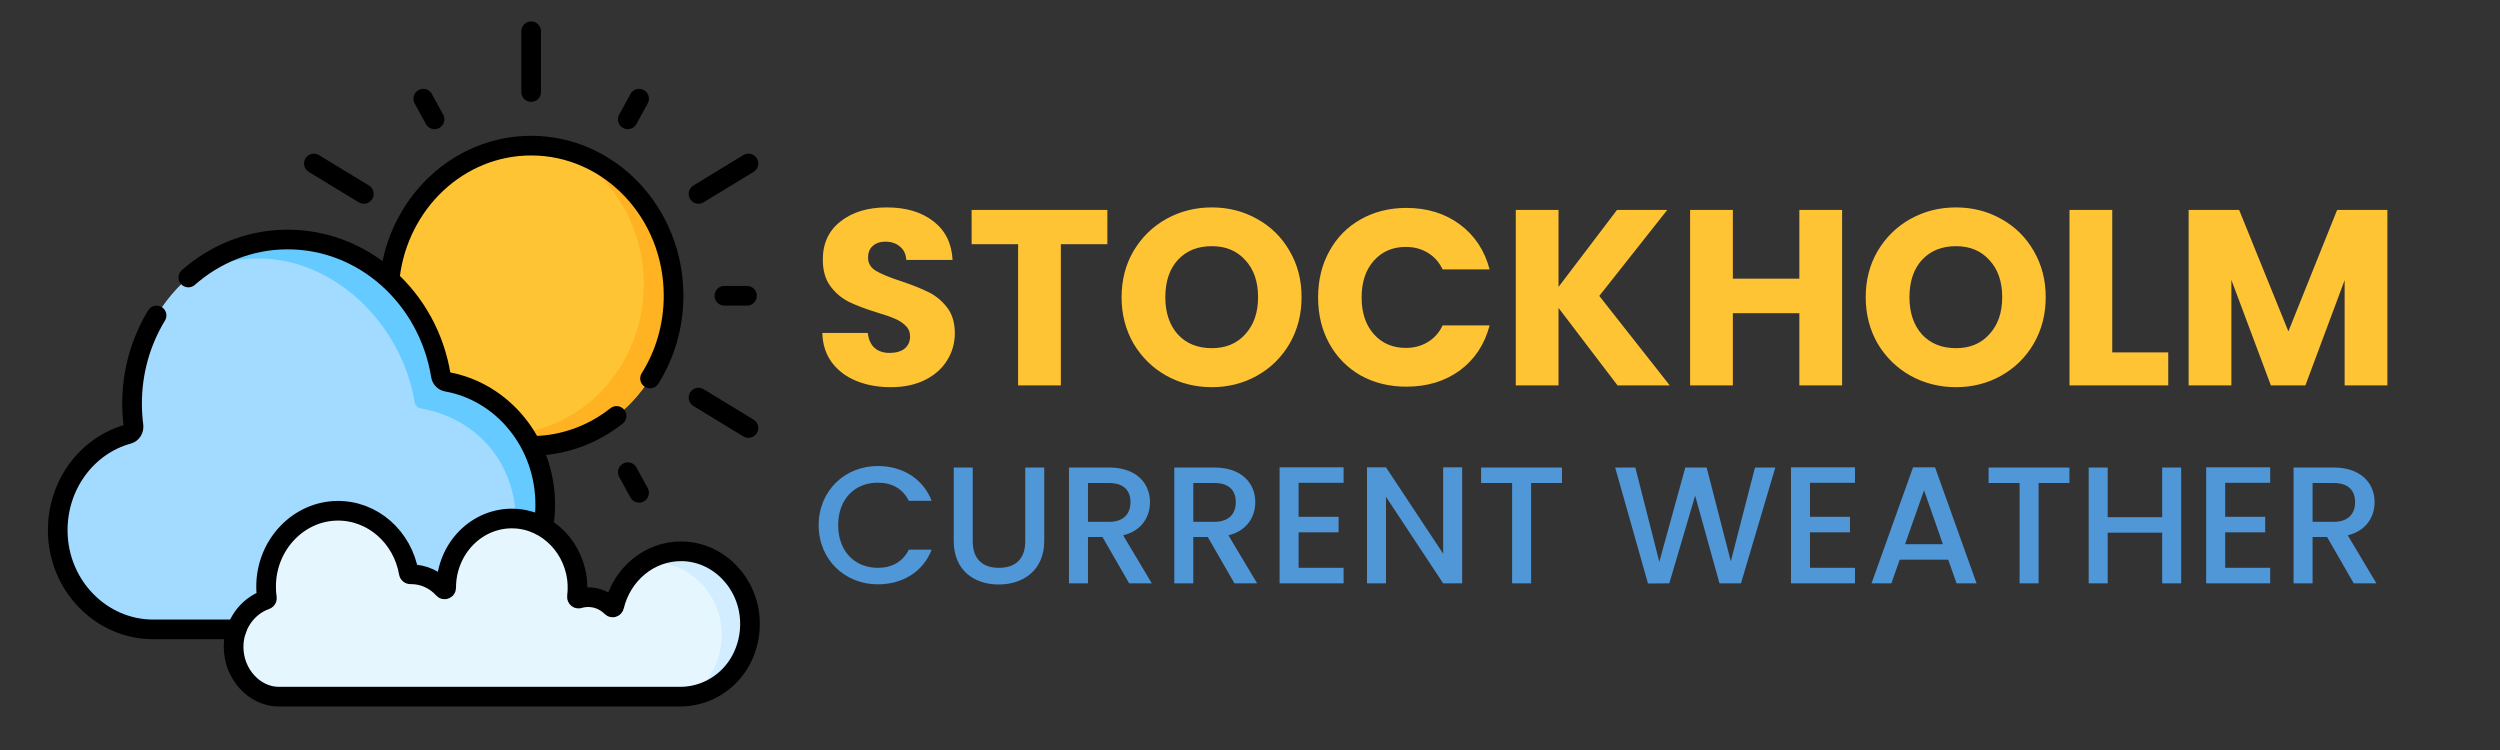 <svg width="240" height="72" viewBox="0 0 240 72" fill="none" xmlns="http://www.w3.org/2000/svg">
<rect x="0" y="0" width="240" height="72" fill="#333333" stroke="none"/>
<path d="M50.991 42.805C58.542 42.805 64.662 36.352 64.662 28.392C64.662 20.433 58.542 13.98 50.991 13.98C43.441 13.98 37.32 20.433 37.32 28.392C37.32 36.352 43.441 42.805 50.991 42.805Z" fill="#FFC433"/>
<path d="M64.662 28.393C64.662 36.352 58.542 42.805 50.992 42.805C48.807 42.805 46.744 42.265 44.914 41.305C45.945 41.569 47.022 41.707 48.129 41.707C55.68 41.707 61.8 35.254 61.8 27.296C61.8 21.635 58.706 16.738 54.203 14.38C60.204 15.903 64.662 21.598 64.662 28.393Z" fill="#FFB322"/>
<path d="M40.849 60.422C47.137 60.422 52.334 55.096 52.343 48.466C52.35 42.532 48.261 37.605 42.891 36.649C42.6 36.597 42.373 36.358 42.324 36.052C41.11 28.598 34.925 22.935 27.495 22.993C19.279 23.058 12.607 30.213 12.679 38.874C12.684 39.548 12.73 40.212 12.814 40.864C12.861 41.23 12.648 41.581 12.309 41.674C8.364 42.75 5.464 46.562 5.544 51.077C5.637 56.288 9.758 60.421 14.702 60.421H40.849V60.422Z" fill="#A2DBFF"/>
<path d="M52.342 48.466C52.336 53.374 49.487 57.566 45.456 59.413C47.945 57.225 49.54 53.954 49.544 50.285C49.551 44.35 45.741 40.156 40.371 39.199C40.081 39.148 39.854 38.909 39.804 38.603C38.59 31.149 32.125 24.754 24.696 24.811C22.474 24.829 20.366 25.365 18.473 26.31C20.973 24.257 24.102 23.02 27.495 22.994C34.925 22.935 41.109 28.598 42.323 36.052C42.373 36.358 42.601 36.597 42.891 36.65C48.261 37.605 52.35 42.532 52.342 48.466Z" fill="#64CAFF"/>
<path d="M71.993 59.583C71.837 55.901 68.927 52.952 65.431 52.925C62.31 52.901 59.684 55.154 58.961 58.202C58.933 58.318 58.797 58.356 58.714 58.274C58.131 57.688 57.342 57.329 56.473 57.329C56.162 57.329 55.861 57.375 55.576 57.461C55.474 57.492 55.374 57.404 55.388 57.293C55.436 56.907 55.453 56.51 55.434 56.106C55.283 52.678 52.62 49.904 49.367 49.782C45.781 49.647 42.833 52.672 42.833 56.423C42.833 56.425 42.833 56.426 42.833 56.428C42.833 56.568 42.673 56.64 42.581 56.539C41.799 55.672 40.695 55.132 39.471 55.132C39.445 55.132 39.419 55.132 39.393 55.132C39.32 55.134 39.257 55.08 39.244 55.004C38.654 51.57 35.778 48.976 32.338 49.034C28.719 49.094 25.72 52.155 25.553 55.967C25.532 56.457 25.556 56.936 25.622 57.402C25.633 57.477 25.591 57.549 25.522 57.573C23.723 58.205 22.426 59.995 22.426 62.104C22.426 64.741 24.454 66.879 26.763 66.879H65.293C67.707 66.879 69.978 65.551 71.154 63.33C71.739 62.226 72.05 60.942 71.993 59.583Z" fill="#E6F6FF"/>
<path d="M71.155 63.329C70.135 65.255 68.293 66.51 66.249 66.81C67.145 66.211 67.905 65.385 68.439 64.378C69.023 63.275 69.335 61.991 69.277 60.633C69.121 56.951 66.211 54.001 62.715 53.974C62.404 53.971 62.1 53.992 61.8 54.033C62.845 53.323 64.093 52.915 65.431 52.925C68.926 52.952 71.837 55.901 71.993 59.583C72.051 60.941 71.739 62.226 71.155 63.329Z" fill="#D1EDFF"/>
<path d="M37.432 26.545C38.292 19.458 44.035 13.98 50.992 13.98C58.542 13.98 64.663 20.433 64.663 28.392C64.663 31.326 63.831 34.055 62.403 36.332" stroke="black" stroke-width="1.887" stroke-miterlimit="10" stroke-linecap="round" stroke-linejoin="round"/>
<path d="M59.188 39.928C56.983 41.672 54.261 42.73 51.307 42.801" stroke="black" stroke-width="1.887" stroke-miterlimit="10" stroke-linecap="round" stroke-linejoin="round"/>
<path d="M50.991 3V8.836" stroke="black" stroke-width="1.887" stroke-miterlimit="10" stroke-linecap="round" stroke-linejoin="round"/>
<path d="M40.631 9.475L41.716 11.456" stroke="black" stroke-width="1.887" stroke-miterlimit="10" stroke-linecap="round" stroke-linejoin="round"/>
<path d="M60.267 45.329L61.352 47.31" stroke="black" stroke-width="1.887" stroke-miterlimit="10" stroke-linecap="round" stroke-linejoin="round"/>
<path d="M69.542 28.392H71.712" stroke="black" stroke-width="1.887" stroke-miterlimit="10" stroke-linecap="round" stroke-linejoin="round"/>
<path d="M60.267 11.456L61.352 9.475" stroke="black" stroke-width="1.887" stroke-miterlimit="10" stroke-linecap="round" stroke-linejoin="round"/>
<path d="M30.132 15.696L34.926 18.614" stroke="black" stroke-width="1.887" stroke-miterlimit="10" stroke-linecap="round" stroke-linejoin="round"/>
<path d="M67.057 38.171L71.851 41.089" stroke="black" stroke-width="1.887" stroke-miterlimit="10" stroke-linecap="round" stroke-linejoin="round"/>
<path d="M67.057 18.614L71.851 15.696" stroke="black" stroke-width="1.887" stroke-miterlimit="10" stroke-linecap="round" stroke-linejoin="round"/>
<path d="M52.188 50.414C52.289 49.781 52.342 49.13 52.343 48.466C52.35 42.531 48.261 37.605 42.891 36.649C42.6 36.597 42.373 36.358 42.323 36.052C41.11 28.598 34.925 22.934 27.495 22.993C23.923 23.021 20.642 24.39 18.081 26.64" stroke="black" stroke-width="1.887" stroke-miterlimit="10" stroke-linecap="round" stroke-linejoin="round"/>
<path d="M15.031 30.283C13.52 32.767 12.652 35.721 12.679 38.874C12.684 39.548 12.73 40.212 12.814 40.864C12.861 41.23 12.648 41.581 12.309 41.674C8.364 42.75 5.464 46.562 5.544 51.077C5.636 56.288 9.758 60.421 14.702 60.421H22.715" stroke="black" stroke-width="1.887" stroke-miterlimit="10" stroke-linecap="round" stroke-linejoin="round"/>
<path d="M71.993 59.583C71.837 55.901 68.927 52.952 65.431 52.925C62.31 52.901 59.684 55.154 58.961 58.202C58.933 58.318 58.797 58.356 58.714 58.274C58.131 57.688 57.342 57.329 56.473 57.329C56.162 57.329 55.861 57.375 55.576 57.461C55.474 57.492 55.374 57.404 55.388 57.293C55.436 56.907 55.453 56.51 55.434 56.106C55.283 52.678 52.62 49.904 49.367 49.782C45.781 49.647 42.833 52.672 42.833 56.423C42.833 56.425 42.833 56.426 42.833 56.428C42.833 56.568 42.673 56.64 42.581 56.539C41.799 55.672 40.695 55.132 39.471 55.132C39.445 55.132 39.419 55.132 39.393 55.132C39.32 55.134 39.257 55.08 39.244 55.004C38.654 51.57 35.778 48.976 32.338 49.034C28.719 49.094 25.72 52.155 25.553 55.967C25.532 56.457 25.556 56.936 25.622 57.402C25.633 57.477 25.591 57.549 25.522 57.573C23.723 58.205 22.426 59.995 22.426 62.104C22.426 64.741 24.454 66.879 26.763 66.879H65.293C67.707 66.879 69.978 65.551 71.154 63.33C71.739 62.226 72.05 60.942 71.993 59.583Z" stroke="black" stroke-width="1.887" stroke-miterlimit="10" stroke-linecap="round" stroke-linejoin="round"/>
<path d="M85.518 37.168C84.286 37.168 83.182 36.968 82.206 36.568C81.23 36.168 80.446 35.576 79.854 34.792C79.278 34.008 78.974 33.064 78.942 31.96H83.31C83.374 32.584 83.59 33.064 83.958 33.4C84.326 33.72 84.806 33.88 85.398 33.88C86.006 33.88 86.486 33.744 86.838 33.472C87.19 33.184 87.366 32.792 87.366 32.296C87.366 31.88 87.222 31.536 86.934 31.264C86.662 30.992 86.318 30.768 85.902 30.592C85.502 30.416 84.926 30.216 84.174 29.992C83.086 29.656 82.198 29.32 81.51 28.984C80.822 28.648 80.23 28.152 79.734 27.496C79.238 26.84 78.99 25.984 78.99 24.928C78.99 23.36 79.558 22.136 80.694 21.256C81.83 20.36 83.31 19.912 85.134 19.912C86.99 19.912 88.486 20.36 89.622 21.256C90.758 22.136 91.366 23.368 91.446 24.952H87.006C86.974 24.408 86.774 23.984 86.406 23.68C86.038 23.36 85.566 23.2 84.99 23.2C84.494 23.2 84.094 23.336 83.79 23.608C83.486 23.864 83.334 24.24 83.334 24.736C83.334 25.28 83.59 25.704 84.102 26.008C84.614 26.312 85.414 26.64 86.502 26.992C87.59 27.36 88.47 27.712 89.142 28.048C89.83 28.384 90.422 28.872 90.918 29.512C91.414 30.152 91.662 30.976 91.662 31.984C91.662 32.944 91.414 33.816 90.918 34.6C90.438 35.384 89.734 36.008 88.806 36.472C87.878 36.936 86.782 37.168 85.518 37.168ZM106.307 20.152V23.44H101.843V37H97.739V23.44H93.275V20.152H106.307ZM116.335 37.168C114.751 37.168 113.295 36.8 111.967 36.064C110.655 35.328 109.607 34.304 108.823 32.992C108.055 31.664 107.671 30.176 107.671 28.528C107.671 26.88 108.055 25.4 108.823 24.088C109.607 22.776 110.655 21.752 111.967 21.016C113.295 20.28 114.751 19.912 116.335 19.912C117.919 19.912 119.367 20.28 120.679 21.016C122.007 21.752 123.047 22.776 123.799 24.088C124.567 25.4 124.951 26.88 124.951 28.528C124.951 30.176 124.567 31.664 123.799 32.992C123.031 34.304 121.991 35.328 120.679 36.064C119.367 36.8 117.919 37.168 116.335 37.168ZM116.335 33.424C117.679 33.424 118.751 32.976 119.551 32.08C120.367 31.184 120.775 30 120.775 28.528C120.775 27.04 120.367 25.856 119.551 24.976C118.751 24.08 117.679 23.632 116.335 23.632C114.975 23.632 113.887 24.072 113.071 24.952C112.271 25.832 111.871 27.024 111.871 28.528C111.871 30.016 112.271 31.208 113.071 32.104C113.887 32.984 114.975 33.424 116.335 33.424ZM126.538 28.552C126.538 26.888 126.898 25.408 127.618 24.112C128.338 22.8 129.338 21.784 130.618 21.064C131.914 20.328 133.378 19.96 135.01 19.96C137.01 19.96 138.722 20.488 140.146 21.544C141.57 22.6 142.522 24.04 143.002 25.864H138.49C138.154 25.16 137.674 24.624 137.05 24.256C136.442 23.888 135.746 23.704 134.962 23.704C133.698 23.704 132.674 24.144 131.89 25.024C131.106 25.904 130.714 27.08 130.714 28.552C130.714 30.024 131.106 31.2 131.89 32.08C132.674 32.96 133.698 33.4 134.962 33.4C135.746 33.4 136.442 33.216 137.05 32.848C137.674 32.48 138.154 31.944 138.49 31.24H143.002C142.522 33.064 141.57 34.504 140.146 35.56C138.722 36.6 137.01 37.12 135.01 37.12C133.378 37.12 131.914 36.76 130.618 36.04C129.338 35.304 128.338 34.288 127.618 32.992C126.898 31.696 126.538 30.216 126.538 28.552ZM155.283 37L149.619 29.56V37H145.515V20.152H149.619V27.544L155.235 20.152H160.059L153.531 28.408L160.299 37H155.283ZM176.842 20.152V37H172.738V30.064H166.354V37H162.25V20.152H166.354V26.752H172.738V20.152H176.842ZM187.772 37.168C186.188 37.168 184.732 36.8 183.404 36.064C182.092 35.328 181.044 34.304 180.26 32.992C179.492 31.664 179.108 30.176 179.108 28.528C179.108 26.88 179.492 25.4 180.26 24.088C181.044 22.776 182.092 21.752 183.404 21.016C184.732 20.28 186.188 19.912 187.772 19.912C189.356 19.912 190.804 20.28 192.116 21.016C193.444 21.752 194.484 22.776 195.236 24.088C196.004 25.4 196.388 26.88 196.388 28.528C196.388 30.176 196.004 31.664 195.236 32.992C194.468 34.304 193.428 35.328 192.116 36.064C190.804 36.8 189.356 37.168 187.772 37.168ZM187.772 33.424C189.116 33.424 190.188 32.976 190.988 32.08C191.804 31.184 192.212 30 192.212 28.528C192.212 27.04 191.804 25.856 190.988 24.976C190.188 24.08 189.116 23.632 187.772 23.632C186.412 23.632 185.324 24.072 184.508 24.952C183.708 25.832 183.308 27.024 183.308 28.528C183.308 30.016 183.708 31.208 184.508 32.104C185.324 32.984 186.412 33.424 187.772 33.424ZM202.776 33.832H208.152V37H198.672V20.152H202.776V33.832ZM229.189 20.152V37H225.085V26.896L221.317 37H218.005L214.213 26.872V37H210.109V20.152H214.957L219.685 31.816L224.365 20.152H229.189Z" fill="#FFC433"/>
<path d="M78.592 50.416C78.592 53.76 81.136 56.096 84.272 56.096C86.592 56.096 88.592 54.944 89.44 52.768H87.248C86.656 53.952 85.6 54.512 84.272 54.512C82.064 54.512 80.464 52.928 80.464 50.416C80.464 47.904 82.064 46.336 84.272 46.336C85.6 46.336 86.656 46.896 87.248 48.08H89.44C88.592 45.904 86.592 44.736 84.272 44.736C81.136 44.736 78.592 47.088 78.592 50.416ZM91.559 51.936C91.559 54.768 93.543 56.112 95.879 56.112C98.199 56.112 100.247 54.768 100.247 51.936V44.88H98.423V51.968C98.423 53.696 97.447 54.512 95.895 54.512C94.359 54.512 93.383 53.696 93.383 51.968V44.88H91.559V51.936ZM108.526 48.208C108.526 49.312 107.886 50.096 106.462 50.096H104.446V46.368H106.462C107.886 46.368 108.526 47.088 108.526 48.208ZM102.622 44.88V56H104.446V51.552H105.838L108.398 56H110.574L107.822 51.392C109.694 50.928 110.398 49.52 110.398 48.208C110.398 46.4 109.102 44.88 106.462 44.88H102.622ZM118.635 48.208C118.635 49.312 117.995 50.096 116.571 50.096H114.555V46.368H116.571C117.995 46.368 118.635 47.088 118.635 48.208ZM112.731 44.88V56H114.555V51.552H115.947L118.507 56H120.683L117.931 51.392C119.803 50.928 120.507 49.52 120.507 48.208C120.507 46.4 119.211 44.88 116.571 44.88H112.731ZM128.985 44.864H122.841V56H128.985V54.512H124.665V51.104H128.505V49.616H124.665V46.352H128.985V44.864ZM138.543 44.864V53.152L133.055 44.864H131.231V56H133.055V47.696L138.543 56H140.367V44.864H138.543ZM142.187 46.368H145.163V56H146.987V46.368H149.947V44.88H142.187V46.368ZM158.206 56.016L160.254 56L162.734 47.584L165.07 56H167.134L170.43 44.88H168.478L166.158 53.888L163.838 44.88H161.79L159.294 53.936L156.99 44.88H155.054L158.206 56.016ZM178.078 44.864H171.934V56H178.078V54.512H173.758V51.104H177.598V49.616H173.758V46.352H178.078V44.864ZM187.829 56H189.749L185.765 44.864H183.653L179.669 56H181.573L182.373 53.728H187.029L187.829 56ZM186.517 52.24H182.885L184.709 47.072L186.517 52.24ZM190.905 46.368H193.881V56H195.705V46.368H198.665V44.88H190.905V46.368ZM207.569 56H209.393V44.88H207.569V49.648H202.337V44.88H200.513V56H202.337V51.136H207.569V56ZM217.938 44.864H211.794V56H217.938V54.512H213.618V51.104H217.458V49.616H213.618V46.352H217.938V44.864ZM226.088 48.208C226.088 49.312 225.448 50.096 224.024 50.096H222.008V46.368H224.024C225.448 46.368 226.088 47.088 226.088 48.208ZM220.184 44.88V56H222.008V51.552H223.4L225.96 56H228.136L225.384 51.392C227.256 50.928 227.96 49.52 227.96 48.208C227.96 46.4 226.664 44.88 224.024 44.88H220.184Z" fill="#5097D8"/>
</svg>
